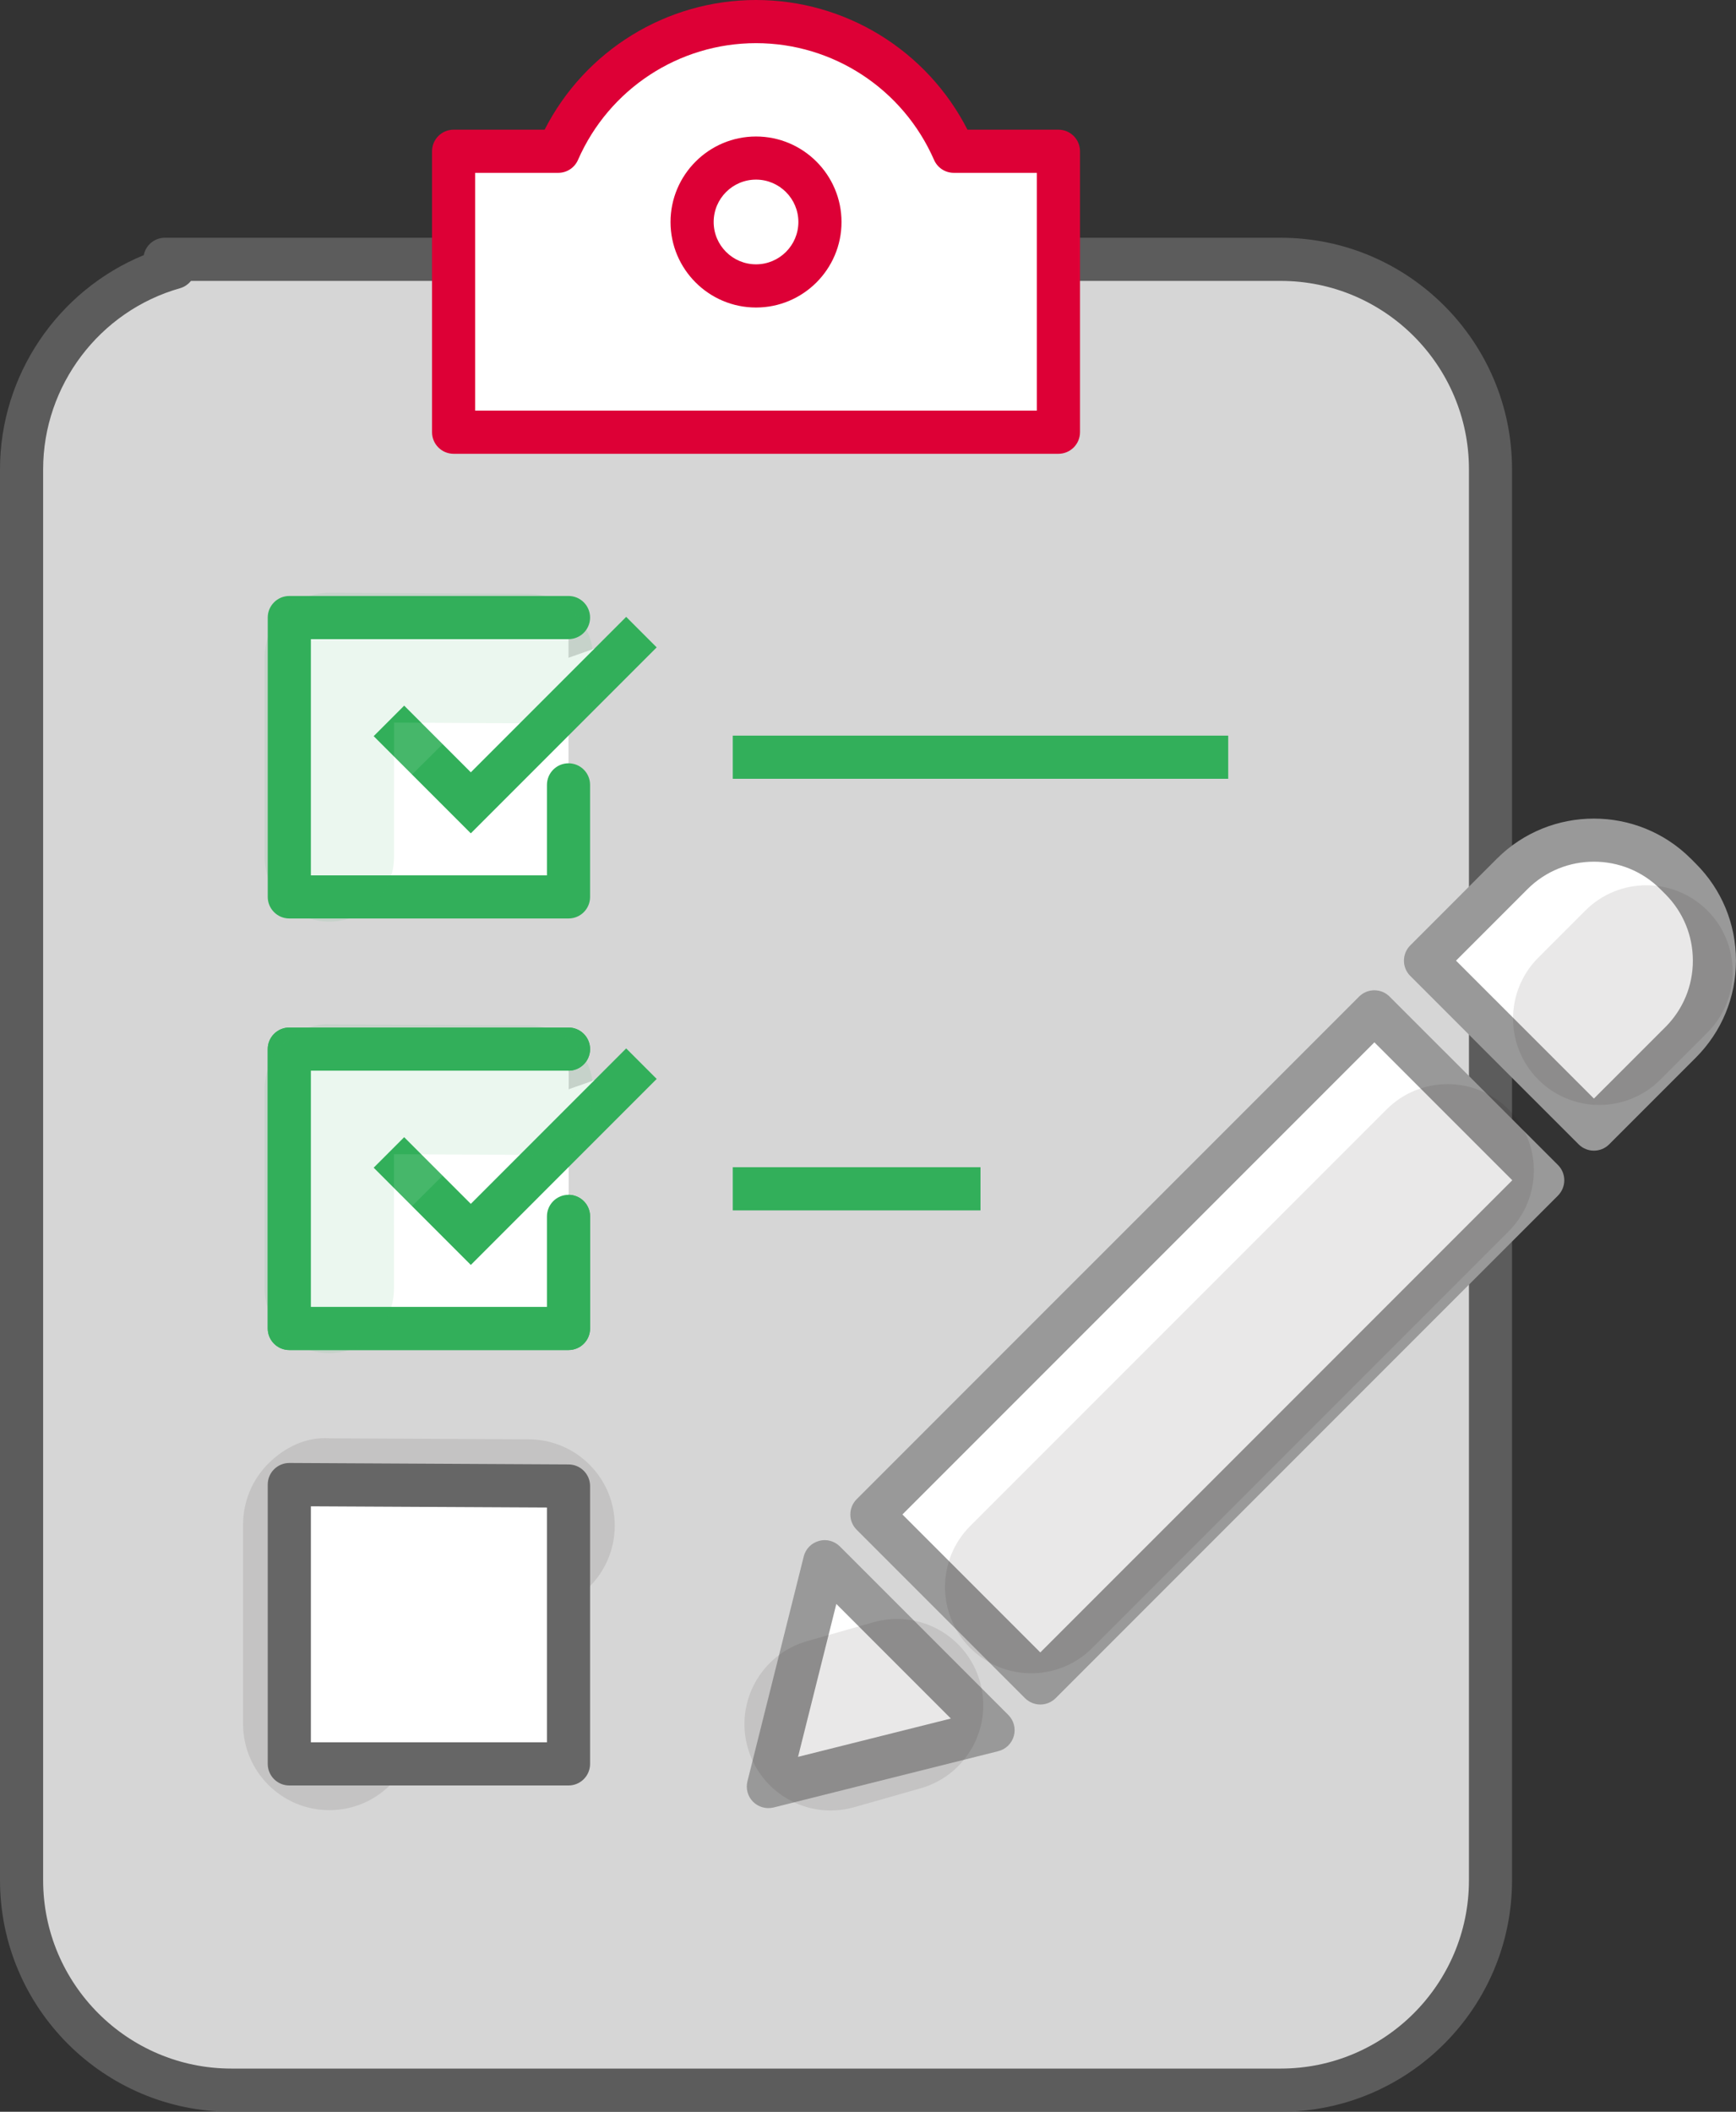 <?xml version="1.0" encoding="utf-8"?>
<!-- Generator: Adobe Illustrator 17.0.0, SVG Export Plug-In . SVG Version: 6.00 Build 0)  -->
<!DOCTYPE svg PUBLIC "-//W3C//DTD SVG 1.1//EN" "http://www.w3.org/Graphics/SVG/1.1/DTD/svg11.dtd">
<svg version="1.1" id="图层_1" xmlns="http://www.w3.org/2000/svg" xmlns:xlink="http://www.w3.org/1999/xlink" x="0px" y="0px"
	 width="40.246px" height="48.934px" viewBox="0 0 40.246 48.934" enable-background="new 0 0 40.246 48.934" xml:space="preserve">
<rect x="0" y="0" width="40.246" height="48.934" fill="#333333" stroke="none"/>
<g>
	<g opacity="0.8">
		<g>
			<g>
				<g>
					<path fill="#FFFFFF" d="M29.689,6.009H8.702H5.365H3.823l0.212,0.189C1.996,6.776,0.5,8.648,0.5,10.874v32.695
						c0,2.687,2.178,4.865,4.865,4.865h24.324c2.687,0,4.865-2.178,4.865-4.865V33.316v-2.321V10.874
						C34.554,8.187,32.376,6.009,29.689,6.009z"/>
				</g>
			</g>
		</g>
		<g>
			<g>
				<g>
					<path fill="#666666" d="M29.689,48.934H5.365C2.407,48.934,0,46.526,0,43.568V10.874C0,8.69,1.344,6.729,3.333,5.912
						c0.005-0.027,0.013-0.055,0.023-0.081c0.074-0.194,0.26-0.322,0.467-0.322h25.866c2.958,0,5.365,2.407,5.365,5.365v32.694
						C35.054,46.526,32.647,48.934,29.689,48.934z M4.427,6.509c-0.064,0.08-0.152,0.141-0.254,0.17C2.305,7.208,1,8.934,1,10.874
						v32.694c0,2.407,1.958,4.365,4.365,4.365h24.325c2.407,0,4.365-1.958,4.365-4.365V10.874c0-2.407-1.958-4.365-4.365-4.365
						H4.427z"/>
				</g>
			</g>
		</g>
	</g>
	<g>
		<g>
			<g>
				<g>
					<polyline fill="#FFFFFF" points="13.18,18.187 13.18,20.783 6.707,20.783 6.707,14.31 13.18,14.31 					"/>
				</g>
			</g>
		</g>
		<g>
			<g>
				<g>
					<path fill="#32AF5A" d="M13.18,21.283H6.707c-0.276,0-0.5-0.224-0.5-0.5V14.31c0-0.276,0.224-0.5,0.5-0.5h6.473
						c0.276,0,0.5,0.224,0.5,0.5s-0.224,0.5-0.5,0.5H7.207v5.474h5.473v-2.097c0-0.276,0.224-0.5,0.5-0.5s0.5,0.224,0.5,0.5v2.597
						C13.68,21.06,13.457,21.283,13.18,21.283z"/>
				</g>
			</g>
		</g>
	</g>
	<g>
		<g>
			<g>
				<g>
					<g>
						<polyline fill="#FFFFFF" points="14.871,14.647 10.915,18.603 9.016,16.704 						"/>
					</g>
				</g>
			</g>
			<g>
				<g>
					<g>
						<polygon fill="#32AF5A" points="10.915,19.31 8.663,17.058 9.37,16.351 10.915,17.896 14.517,14.294 15.224,15.001 						"/>
					</g>
				</g>
			</g>
		</g>
	</g>
	<g>
		<g>
			<g>
				<g>
					<line fill="#FFFFFF" x1="16.988" y1="17.546" x2="28.474" y2="17.546"/>
				</g>
			</g>
		</g>
		<g>
			<g>
				<g>
					<rect x="16.988" y="17.046" fill="#32AF5A" width="11.486" height="1"/>
				</g>
			</g>
		</g>
	</g>
	<g>
		<g>
			<g>
				<g>
					<polyline fill="#FFFFFF" points="13.18,28.187 13.18,30.783 6.707,30.783 6.707,24.31 13.18,24.31 					"/>
				</g>
			</g>
		</g>
		<g>
			<g>
				<g>
					<path fill="#32AF5A" d="M13.18,31.283H6.707c-0.276,0-0.5-0.224-0.5-0.5v-6.473c0-0.276,0.224-0.5,0.5-0.5h6.473
						c0.276,0,0.5,0.224,0.5,0.5s-0.224,0.5-0.5,0.5H7.207v5.473h5.473v-2.097c0-0.276,0.224-0.5,0.5-0.5s0.5,0.224,0.5,0.5v2.597
						C13.68,31.06,13.457,31.283,13.18,31.283z"/>
				</g>
			</g>
		</g>
	</g>
	<g>
		<g>
			<g>
				<g>
					<polyline fill="#FFFFFF" points="13.18,28.187 13.18,30.783 6.707,30.783 6.707,24.31 13.18,24.31 					"/>
				</g>
			</g>
		</g>
		<g>
			<g>
				<g>
					<path fill="#32AF5A" d="M13.18,31.283H6.707c-0.276,0-0.5-0.224-0.5-0.5v-6.473c0-0.276,0.224-0.5,0.5-0.5h6.473
						c0.276,0,0.5,0.224,0.5,0.5s-0.224,0.5-0.5,0.5H7.207v5.473h5.473v-2.097c0-0.276,0.224-0.5,0.5-0.5s0.5,0.224,0.5,0.5v2.597
						C13.68,31.06,13.457,31.283,13.18,31.283z"/>
				</g>
			</g>
		</g>
	</g>
	<g>
		<g>
			<g>
				<g>
					<g>
						<polyline fill="#FFFFFF" points="14.871,24.647 10.915,28.603 9.016,26.704 						"/>
					</g>
				</g>
			</g>
			<g>
				<g>
					<g>
						<polygon fill="#32AF5A" points="10.915,29.311 8.663,27.058 9.37,26.351 10.915,27.896 14.517,24.294 15.224,25.001 						"/>
					</g>
				</g>
			</g>
		</g>
	</g>
	<g>
		<g>
			<g>
				<g>
					<line fill="#FFFFFF" x1="16.988" y1="27.547" x2="22.731" y2="27.547"/>
				</g>
			</g>
		</g>
		<g>
			<g>
				<g>
					<rect x="16.988" y="27.047" fill="#32AF5A" width="5.743" height="1"/>
				</g>
			</g>
		</g>
	</g>
	<g opacity="0.1">
		<g>
			<g>
				<g>
					<polyline fill="#FFFFFF" points="7.635,19.855 7.635,15.237 12.253,15.262 					"/>
				</g>
			</g>
		</g>
		<g>
			<g>
				<g>
					<path fill="#32AF5A" d="M7.635,21.355c-0.829,0-1.5-0.672-1.5-1.5v-4.618c0-0.399,0.159-0.782,0.442-1.063
						c0.281-0.279,0.661-0.437,1.058-0.437c0.002,0,0.005,0,0.008,0l4.618,0.024c0.829,0.005,1.497,0.68,1.492,1.508
						c-0.004,0.826-0.675,1.492-1.5,1.492c-0.002,0-0.005,0-0.008,0l-3.11-0.017v3.11C9.135,20.684,8.463,21.355,7.635,21.355z"/>
				</g>
			</g>
		</g>
	</g>
	<g opacity="0.1">
		<g>
			<g>
				<g>
					<polyline fill="#FFFFFF" points="7.635,29.855 7.635,25.238 12.253,25.262 					"/>
				</g>
			</g>
		</g>
		<g>
			<g>
				<g>
					<path fill="#32AF5A" d="M7.635,31.355c-0.829,0-1.5-0.672-1.5-1.5v-4.618c0-0.399,0.159-0.782,0.442-1.063
						c0.283-0.281,0.682-0.459,1.065-0.437l4.618,0.024c0.829,0.005,1.497,0.68,1.492,1.508c-0.004,0.826-0.675,1.492-1.5,1.492
						c-0.002,0-0.005,0-0.008,0l-3.11-0.017v3.11C9.135,30.684,8.463,31.355,7.635,31.355z"/>
				</g>
			</g>
		</g>
	</g>
	<g opacity="0.1">
		<g>
			<g>
				<g>
					<polyline fill="#FFFFFF" points="7.635,39.946 7.635,35.328 12.253,35.353 					"/>
				</g>
			</g>
		</g>
		<g>
			<g>
				<g>
					<path fill="#231815" d="M7.635,41.945c-1.104,0-2-0.896-2-2v-4.617c0-0.532,0.212-1.043,0.589-1.418
						c0.378-0.375,0.879-0.621,1.421-0.582l4.618,0.024c1.104,0.006,1.995,0.906,1.989,2.011c-0.006,1.101-0.9,1.989-2,1.989
						c-0.003,0-0.007,0-0.011,0l-2.607-0.014v2.606C9.635,41.05,8.739,41.945,7.635,41.945z"/>
				</g>
			</g>
		</g>
	</g>
	<g opacity="0.1">
		<g>
			<g>
				<g>
					
						<path fill="#FFFFFF" stroke="#231815" stroke-width="4" stroke-linecap="round" stroke-linejoin="round" stroke-miterlimit="10" d="
						M12.253,35.353"/>
				</g>
			</g>
		</g>
	</g>
	<g>
		<g>
			<g>
				<g>
					<polyline fill="#FFFFFF" points="13.18,34.435 13.18,40.873 6.707,40.873 6.707,34.4 13.18,34.435 					"/>
				</g>
			</g>
		</g>
		<g>
			<g>
				<g>
					<path fill="#666666" d="M13.18,41.373H6.707c-0.276,0-0.5-0.224-0.5-0.5V34.4c0-0.133,0.053-0.261,0.147-0.354
						c0.094-0.093,0.22-0.146,0.353-0.146c0,0,0.002,0,0.002,0l6.473,0.034c0.275,0.001,0.498,0.225,0.498,0.5v6.438
						C13.68,41.149,13.457,41.373,13.18,41.373z M7.207,40.373h5.473v-5.441l-5.473-0.028V40.373z"/>
				</g>
			</g>
		</g>
	</g>
	<g>
		<g>
			<g>
				<g>
					<g>
						<g>
							<g>
								
									<rect x="25.23" y="22.984" transform="matrix(0.707 0.707 -0.707 0.707 30.275 -10.648)" fill="#FFFFFF" width="5.521" height="16.473"/>
							</g>
						</g>
					</g>
					<g>
						<g>
							<g>
								<path fill="#999999" d="M24.118,39.497c-0.133,0-0.26-0.053-0.354-0.146l-3.904-3.904c-0.195-0.195-0.195-0.512,0-0.707
									l11.648-11.647c0.195-0.195,0.512-0.195,0.707,0l3.904,3.903c0.094,0.094,0.146,0.221,0.146,0.354s-0.053,0.26-0.146,0.354
									L24.472,39.351C24.378,39.444,24.251,39.497,24.118,39.497z M20.921,35.093l3.197,3.197L35.06,27.349l-3.197-3.196
									L20.921,35.093z"/>
							</g>
						</g>
					</g>
				</g>
				<g>
					<g>
						<g>
							<g>
								<polygon fill="#FFFFFF" points="17.813,41.398 19.119,36.189 23.023,40.093 								"/>
							</g>
						</g>
					</g>
					<g>
						<g>
							<g>
								<path fill="#999999" d="M17.813,41.897c-0.131,0-0.259-0.052-0.354-0.146c-0.125-0.124-0.174-0.305-0.131-0.475l1.305-5.209
									c0.043-0.175,0.178-0.313,0.352-0.36c0.172-0.051,0.359,0.001,0.487,0.128l3.904,3.904c0.127,0.127,0.176,0.313,0.128,0.487
									c-0.048,0.173-0.186,0.308-0.36,0.352l-5.209,1.305C17.895,41.893,17.854,41.897,17.813,41.897z M19.389,37.166
									l-0.888,3.544l3.543-0.888L19.389,37.166z"/>
							</g>
						</g>
					</g>
				</g>
				<g>
					<g>
						<g>
							<g>
								<path fill="#FFFFFF" d="M36.952,26.163l-3.904-3.904l2.009-2.009c1.046-1.046,2.743-1.046,3.789,0l0.115,0.115
									c1.046,1.046,1.046,2.743,0,3.789L36.952,26.163z"/>
							</g>
						</g>
					</g>
					<g>
						<g>
							<g>
								<path fill="#999999" d="M36.952,26.663c-0.128,0-0.256-0.049-0.354-0.146l-3.904-3.903c-0.195-0.195-0.195-0.512,0-0.707
									l2.009-2.01c1.239-1.238,3.257-1.238,4.496,0l0.116,0.116c0.6,0.6,0.93,1.397,0.93,2.247c0,0.849-0.331,1.647-0.931,2.248
									l-2.009,2.009C37.208,26.614,37.08,26.663,36.952,26.663z M33.755,22.26l3.197,3.196l1.656-1.655
									c0.412-0.412,0.638-0.959,0.638-1.541s-0.227-1.13-0.638-1.541l-0.116-0.116c-0.849-0.849-2.232-0.848-3.081,0.001
									L33.755,22.26z"/>
							</g>
						</g>
					</g>
				</g>
			</g>
			<g opacity="0.1">
				<g>
					<g>
						<g>
							<line fill="#FFFFFF" x1="38.169" y1="22.513" x2="37.078" y2="23.604"/>
						</g>
					</g>
				</g>
				<g>
					<g>
						<g>
							<path fill="#231815" d="M37.078,25.604c-0.512,0-1.024-0.195-1.415-0.586c-0.781-0.781-0.781-2.048,0-2.828l1.091-1.091
								c0.782-0.782,2.048-0.78,2.829,0c0.781,0.781,0.781,2.048,0,2.828l-1.091,1.091C38.101,25.408,37.589,25.604,37.078,25.604z"
								/>
						</g>
					</g>
				</g>
			</g>
			<g opacity="0.1">
				<g>
					<g>
						<g>
							<line fill="#FFFFFF" x1="33.56" y1="27.121" x2="23.907" y2="36.774"/>
						</g>
					</g>
				</g>
				<g>
					<g>
						<g>
							<path fill="#231815" d="M23.908,38.773c-0.512,0-1.024-0.195-1.414-0.586c-0.781-0.781-0.781-2.047,0-2.828l9.652-9.652
								c0.78-0.781,2.048-0.781,2.828,0c0.781,0.781,0.781,2.047,0,2.828l-9.652,9.652C24.932,38.578,24.419,38.773,23.908,38.773z"
								/>
						</g>
					</g>
				</g>
			</g>
		</g>
		<g opacity="0.1">
			<g>
				<g>
					<g>
						<line fill="#FFFFFF" x1="20.797" y1="39.516" x2="19.259" y2="39.952"/>
					</g>
				</g>
			</g>
			<g>
				<g>
					<g>
						<path fill="#231815" d="M19.258,41.953c-0.872,0-1.673-0.574-1.923-1.455c-0.302-1.063,0.315-2.168,1.377-2.47l1.537-0.437
							c1.065-0.302,2.168,0.314,2.47,1.378c0.302,1.063-0.315,2.168-1.377,2.47l-1.537,0.437
							C19.623,41.928,19.439,41.953,19.258,41.953z"/>
					</g>
				</g>
			</g>
		</g>
	</g>
	<g>
		<g>
			<g>
				<g>
					<path fill="#FFFFFF" d="M22.112,3.505C21.339,1.738,19.579,0.5,17.527,0.5s-3.812,1.238-4.585,3.005h-2.426v6.51h14.022v-6.51
						H22.112z"/>
				</g>
			</g>
		</g>
		<g>
			<g>
				<g>
					<path fill="#DD0036" d="M24.538,10.515H10.516c-0.276,0-0.5-0.224-0.5-0.5v-6.51c0-0.276,0.224-0.5,0.5-0.5h2.11
						C13.563,1.169,15.452,0,17.527,0c2.075,0,3.964,1.169,4.902,3.005h2.109c0.276,0,0.5,0.224,0.5,0.5v6.51
						C25.038,10.291,24.814,10.515,24.538,10.515z M11.016,9.515h13.022v-5.51h-1.926c-0.199,0-0.378-0.117-0.458-0.3
						C20.935,2.062,19.315,1,17.527,1c-1.789,0-3.408,1.062-4.127,2.705c-0.08,0.183-0.259,0.3-0.458,0.3h-1.926V9.515z"/>
				</g>
			</g>
		</g>
	</g>
	<g>
		<g>
			<g>
				<g>
					<circle fill="#FFFFFF" cx="17.527" cy="5.144" r="1.482"/>
				</g>
			</g>
		</g>
		<g>
			<g>
				<g>
					<path fill="#DD0036" d="M17.527,7.126c-1.093,0-1.982-0.889-1.982-1.981s0.889-1.982,1.982-1.982s1.982,0.89,1.982,1.982
						S18.62,7.126,17.527,7.126z M17.527,4.162c-0.542,0-0.982,0.44-0.982,0.982c0,0.541,0.44,0.981,0.982,0.981
						s0.982-0.44,0.982-0.981C18.509,4.603,18.068,4.162,17.527,4.162z"/>
				</g>
			</g>
		</g>
	</g>
</g>
</svg>
